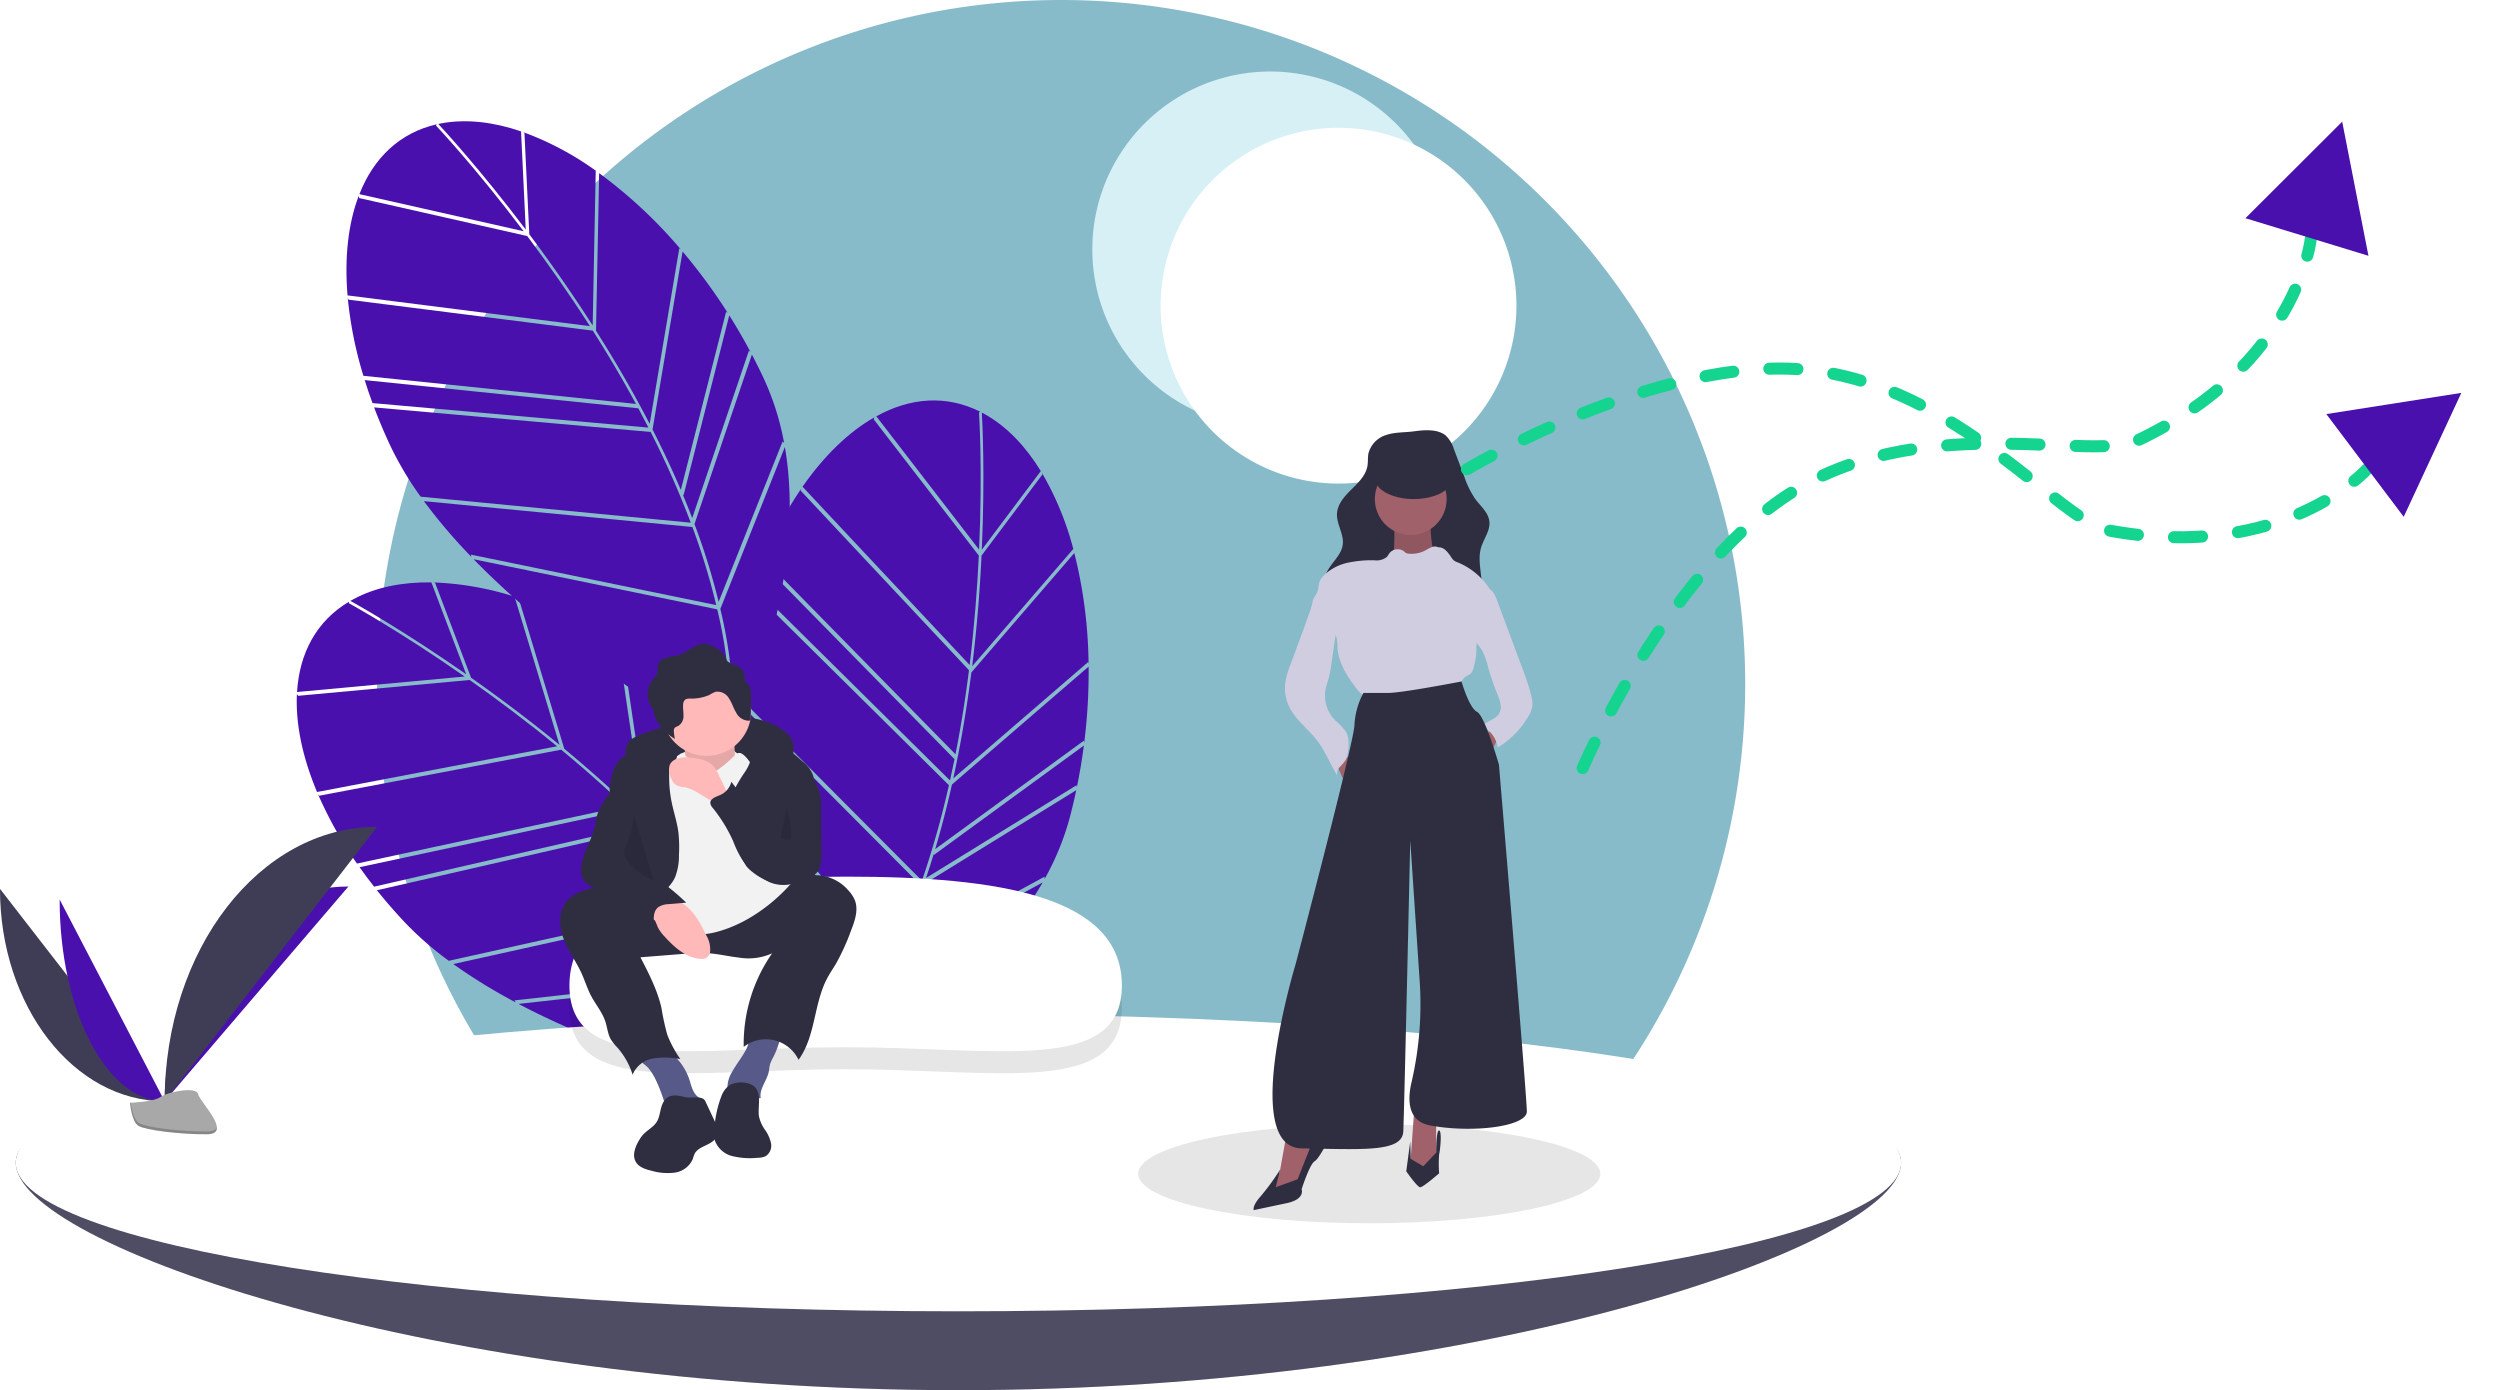 <svg xmlns="http://www.w3.org/2000/svg" xmlns:xlink="http://www.w3.org/1999/xlink" width="622.224" height="345.997" viewBox="0 0 622.224 345.997">
  <defs>
    <filter id="Path_64">
      <feOffset dx="17" dy="14" input="SourceAlpha"/>
      <feGaussianBlur stdDeviation="3" result="blur"/>
      <feFlood flood-color="#4910AE" flood-opacity="0.059" result="color"/>
      <feComposite operator="out" in="SourceGraphic" in2="blur"/>
      <feComposite operator="in" in="color"/>
      <feComposite operator="in" in2="SourceGraphic"/>
    </filter>
  </defs>
  <g id="what_we_are" transform="translate(-60 -1124)">
    <g id="Group_87" data-name="Group 87" transform="translate(59.996 1124)">
      <path id="Path_63" data-name="Path 63" d="M264.111,340.52A170.26,170.26,0,1,0,93.851,170.26,170.26,170.26,0,0,0,264.111,340.52Z" fill="#88bbca"/>
      <g data-type="innerShadowGroup">
        <path id="Path_64-2" data-name="Path 64" d="M316.148,106.356a44.277,44.277,0,1,0-44.277-44.277A44.277,44.277,0,0,0,316.148,106.356Z" fill="#d6f0f6"/>
        <g transform="matrix(1, 0, 0, 1, 0, 0)" filter="url(#Path_64)">
          <path id="Path_64-3" data-name="Path 64" d="M316.148,106.356a44.277,44.277,0,1,0-44.277-44.277A44.277,44.277,0,0,0,316.148,106.356Z" transform="translate(0)" fill="#fff"/>
        </g>
      </g>
      <path id="Path_65" data-name="Path 65" d="M130.532,33.081l1.21,25.232c5.017,6.691,10.429,14.348,15.771,22.694l.763-38.493.421.269a75.126,75.126,0,0,0-18.585-9.935Z" fill="#4910AE"/>
      <path id="Path_66" data-name="Path 66" d="M130.859,57.145,129.687,32.7c-6.88-2.346-13.555-3.125-19.656-2.036-.317.057-.629.122-.941.188C110.64,32.519,119.675,42.341,130.859,57.145Z" fill="#4910AE"/>
      <path id="Path_67" data-name="Path 67" d="M186.408,87.248l.406.388q-2.5-4.7-5.3-9.147l-11.377,44.766-.193-.17q1.234,2.946,2.347,5.851Z" fill="#4910AE"/>
      <path id="Path_68" data-name="Path 68" d="M169.076,61.8l.419.335A118.11,118.11,0,0,0,149.124,43.1l-.777,39.227Q155.8,94.091,161.7,105.5Z" fill="#4910AE"/>
      <path id="Path_69" data-name="Path 69" d="M86.548,74.044a98.615,98.615,0,0,0,3.9,19.491l67.845,7c-3.542-6.531-7.2-12.659-10.747-18.244L86.724,74.579Z" fill="#4910AE"/>
      <path id="Path_70" data-name="Path 70" d="M92.91,100.857l-.183-.532,68.666,6.1q-1.245-2.435-2.516-4.8L90.782,94.6l-.179-.533Q91.631,97.425,92.91,100.857Z" fill="#4910AE"/>
      <path id="Path_71" data-name="Path 71" d="M180.739,77.555l.413.364a140.937,140.937,0,0,0-11.26-15.32l-7.478,44.3q3.888,7.633,7.042,15.051Z" fill="#4910AE"/>
      <path id="Path_72" data-name="Path 72" d="M179.287,151.553a115.048,115.048,0,0,1,3.08,33.373c3.84-8.181,18.443-42.075,12.984-73.663Z" fill="#4910AE"/>
      <path id="Path_73" data-name="Path 73" d="M105.507,124.731a136.431,136.431,0,0,0,11.845,13.9l-.166-.592,61.08,12.566a169.686,169.686,0,0,0-5.939-19.443Z" fill="#4910AE"/>
      <path id="Path_74" data-name="Path 74" d="M130.332,57.558c-12.1-16.013-21.656-26.135-21.793-26.28l.157-.337c-9.186,2.085-15.671,8.335-19.24,17.381Z" fill="#4910AE"/>
      <path id="Path_75" data-name="Path 75" d="M172.854,130.439c.225.6.455,1.206.673,1.806a168.729,168.729,0,0,1,5.342,17.544l15.912-39.908.389.39a66.883,66.883,0,0,0-5.08-16.081q-1.408-3.014-2.948-5.937Z" fill="#4910AE"/>
      <path id="Path_76" data-name="Path 76" d="M146.829,81.177c-5.287-8.247-10.638-15.812-15.6-22.424L89.42,49.3l-.142-.528c-2.61,6.874-3.565,15.319-2.774,24.751Z" fill="#4910AE"/>
      <path id="Path_77" data-name="Path 77" d="M178.514,151.658l-60.633-12.474c25.5,26.18,61.184,46.259,63.461,47.528a111.34,111.34,0,0,0-2.828-35.054Z" fill="#4910AE"/>
      <path id="Path_78" data-name="Path 78" d="M171.9,130.091l.013-.04a228.755,228.755,0,0,0-9.967-22.538l-68.834-6.118q1.753,4.643,3.962,9.383a82.063,82.063,0,0,0,7.623,12.841Z" fill="#4910AE"/>
      <path id="Path_79" data-name="Path 79" d="M259.458,118.073,244.3,138.278c-.4,8.353-1.119,17.7-2.328,27.537l25.139-29.161.153.476a75.156,75.156,0,0,0-7.978-19.506Z" fill="#4910AE"/>
      <path id="Path_80" data-name="Path 80" d="M244.365,136.813l14.686-19.572c-3.8-6.195-8.447-11.052-13.84-14.1-.281-.159-.562-.308-.844-.455C244.5,104.95,245.193,118.278,244.365,136.813Z" fill="#4910AE"/>
      <path id="Path_81" data-name="Path 81" d="M267.952,195.426l.066.557q1.074-5.219,1.75-10.426l-37.316,27.222-.04-.253q-.929,3.056-1.925,6Z" fill="#4910AE"/>
      <path id="Path_82" data-name="Path 82" d="M270.832,164.77l.109.525a118.19,118.19,0,0,0-3.549-27.653l-25.623,29.717q-1.763,13.818-4.5,26.369Z" fill="#4910AE"/>
      <path id="Path_83" data-name="Path 83" d="M199.457,121.564a98.686,98.686,0,0,0-9.431,17.5l47.79,48.662c1.438-7.289,2.53-14.341,3.359-20.906L199.25,122.087Z" fill="#4910AE"/>
      <path id="Path_84" data-name="Path 84" d="M187.257,146.275l.2-.527,48.992,48.5q.594-2.667,1.125-5.3L189.607,140.1l.2-.525Q188.46,142.816,187.257,146.275Z" fill="#4910AE"/>
      <path id="Path_85" data-name="Path 85" d="M269.764,184.343l.086.544a141.18,141.18,0,0,0,1.1-18.981l-34.014,29.349q-1.875,8.358-4.176,16.084Z" fill="#4910AE"/>
      <path id="Path_86" data-name="Path 86" d="M221.447,240.412a115.038,115.038,0,0,1-18.914,27.664c8.176-3.852,41.041-20.643,56.984-48.453Z" fill="#4910AE"/>
      <path id="Path_87" data-name="Path 87" d="M181.733,172.7a136.429,136.429,0,0,0,.255,18.264l.25-.561,39.029,48.635a169.676,169.676,0,0,0,7.827-18.763Z" fill="#4910AE"/>
      <path id="Path_88" data-name="Path 88" d="M243.691,136.794c.891-20.054-.009-33.941-.022-34.14l.336-.159c-8.4-4.253-17.387-3.576-25.9,1.115Z" fill="#4910AE"/>
      <path id="Path_89" data-name="Path 89" d="M229.961,220.047c-.211.608-.419,1.219-.634,1.82a168.555,168.555,0,0,1-7.076,16.919L259.96,218.2l.051.548a66.823,66.823,0,0,0,6.344-15.625q.838-3.219,1.516-6.452Z" fill="#4910AE"/>
      <path id="Path_90" data-name="Path 90" d="M241.336,165.507c1.188-9.724,1.892-18.963,2.29-27.219l-26.182-33.942.227-.5c-6.4,3.629-12.516,9.525-17.923,17.293Z" fill="#4910AE"/>
      <path id="Path_91" data-name="Path 91" d="M220.787,240,182.044,191.72c2.944,36.43,17.619,74.652,18.564,77.082A111.318,111.318,0,0,0,220.787,240Z" fill="#4910AE"/>
      <path id="Path_92" data-name="Path 92" d="M229.446,219.169l.036-.022a228.86,228.86,0,0,0,6.7-23.715l-49.113-48.616q-1.611,4.694-2.933,9.754a82.033,82.033,0,0,0-2.319,14.752Z" fill="#4910AE"/>
      <path id="Path_93" data-name="Path 93" d="M108.289,145.048l8.95,23.622c6.839,4.813,14.353,10.422,22.013,16.708l-11.173-36.844.483.126a75.139,75.139,0,0,0-20.746-3.7Z" fill="#4910AE"/>
      <path id="Path_94" data-name="Path 94" d="M116.039,167.828l-8.669-22.882c-7.268-.1-13.857,1.218-19.323,4.139-.284.152-.561.31-.837.47C89.2,150.657,100.827,157.21,116.039,167.828Z" fill="#4910AE"/>
      <path id="Path_95" data-name="Path 95" d="M178.172,179.287l.506.243q-3.832-3.7-7.87-7.06l3.017,46.091-.236-.1q2.083,2.421,4.04,4.84Z" fill="#4910AE"/>
      <path id="Path_96" data-name="Path 96" d="M153.821,160.44l.5.189a118.154,118.154,0,0,0-25.257-11.806l11.385,37.546q10.728,8.886,19.862,17.918Z" fill="#4910AE"/>
      <path id="Path_97" data-name="Path 97" d="M79.119,197.6a98.635,98.635,0,0,0,9.731,17.332l66.685-14.316c-5.387-5.117-10.758-9.814-15.86-14.028L79.448,198.051Z" fill="#4910AE"/>
      <path id="Path_98" data-name="Path 98" d="M93.46,221.129l-.338-.45,67.189-15.42q-1.937-1.929-3.878-3.79L89.5,215.837l-.335-.452Q91.184,218.261,93.46,221.129Z" fill="#4910AE"/>
      <path id="Path_99" data-name="Path 99" d="M169.784,171.821l.505.219a141.1,141.1,0,0,0-15.444-11.09l6.581,44.441q6.057,6.057,11.35,12.137Z" fill="#4910AE"/>
      <path id="Path_100" data-name="Path 100" d="M191.276,242.645a115,115,0,0,1,13.245,30.787c1.123-8.968,4.534-45.715-10.421-74.069Z" fill="#4910AE"/>
      <path id="Path_101" data-name="Path 101" d="M112.819,239.941a136.438,136.438,0,0,0,15.563,9.562l-.341-.511,61.972-6.929a169.481,169.481,0,0,0-11.658-16.656Z" fill="#4910AE"/>
      <path id="Path_102" data-name="Path 102" d="M115.663,168.383C99.2,156.9,86.99,150.222,86.814,150.127l.045-.369c-8.091,4.822-12.327,12.771-12.925,22.477Z" fill="#4910AE"/>
      <path id="Path_103" data-name="Path 103" d="M178.632,224.553c.4.5.8,1.006,1.2,1.509a168.69,168.69,0,0,1,10.5,15.034l2.8-42.872.49.251a66.813,66.813,0,0,0-9.8-13.723q-2.271-2.432-4.638-4.735Z" fill="#4910AE"/>
      <path id="Path_104" data-name="Path 104" d="M138.655,185.746c-7.577-6.209-15-11.749-21.765-16.505L74.2,173.18l-.3-.458c-.358,7.344,1.345,15.671,5.012,24.4Z" fill="#4910AE"/>
      <path id="Path_105" data-name="Path 105" d="M190.573,242.983l-61.519,6.882C161.4,266.88,201.54,274.946,204.1,275.449A111.344,111.344,0,0,0,190.573,242.983Z" fill="#4910AE"/>
      <path id="Path_106" data-name="Path 106" d="M177.615,224.517v-.042a228.827,228.827,0,0,0-16.445-18.353L93.816,221.58q3.1,3.873,6.669,7.7a82.056,82.056,0,0,0,11.219,9.856Z" fill="#4910AE"/>
      <path id="Path_107" data-name="Path 107" d="M473.169,289.4c0,20.42-105.044,56.6-234.621,56.6S3.927,309.817,3.927,289.4s105.044-17.35,234.621-17.35S473.169,268.978,473.169,289.4Z" fill="#3f3d56"/>
      <path id="Path_108" data-name="Path 108" d="M473.169,289.4c0,20.42-105.044,56.6-234.621,56.6S3.927,309.817,3.927,289.4s105.044-17.35,234.621-17.35S473.169,268.978,473.169,289.4Z" fill="#e5e5e5" opacity="0.1"/>
      <path id="Path_109" data-name="Path 109" d="M238.55,326.369c129.577,0,234.621-16.554,234.621-36.973S368.127,252.423,238.55,252.423,3.929,268.976,3.929,289.4,108.972,326.369,238.55,326.369Z" fill="#fff"/>
      <path id="Path_110" data-name="Path 110" d="M279.227,250.752c0,22.247-31.009,15.366-68.977,15.366S141.733,273,141.733,250.752s31.005-27.086,68.973-27.086S279.227,228.505,279.227,250.752Z" opacity="0.1"/>
      <path id="Path_111" data-name="Path 111" d="M279.227,245.275c0,22.247-31.009,15.366-68.977,15.366s-68.517,6.881-68.517-15.366,31.005-27.086,68.973-27.086S279.227,223.028,279.227,245.275Z" fill="#fff"/>
      <path id="Path_112" data-name="Path 112" d="M157.085,184.06a10.01,10.01,0,0,1,2.733-1.37,69.685,69.685,0,0,1,19.254-4.191c5.725-.406,11.93.076,16.4,3.674a5.629,5.629,0,0,1,1.664,1.938,7.1,7.1,0,0,1,.21,3.951,4.436,4.436,0,0,1-.383,1.487,3.342,3.342,0,0,1-3.37,1.41c-1.287-.137-2.494-.682-3.764-.934a16.768,16.768,0,0,0-2.377-.242l-7.961-.431c-4.95-.268-9.965-.532-14.821.468a14.787,14.787,0,0,0-4.282,1.476c-1.109.623-1.856,1.516-2.885.366C155.7,189.641,154.7,185.927,157.085,184.06Z" fill="#2f2e41"/>
      <path id="Path_113" data-name="Path 113" d="M169.422,187.581s10.707-4.8,14.769.738-2.215,3.323-2.215,3.323l-7.015,2.215-7.753-1.477Z" fill="#f2f2f2"/>
      <path id="Path_114" data-name="Path 114" d="M169.975,184.07s1.477,7.015.369,8.861,6.277,4.431,6.277,4.431l7.015-2.954s-1.846-11.446,0-13.661Z" fill="#ffb9b9"/>
      <path id="Path_115" data-name="Path 115" d="M169.975,184.07s1.477,7.015.369,8.861,6.277,4.431,6.277,4.431l7.015-2.954s-1.846-11.446,0-13.661Z" opacity="0.1"/>
      <path id="Path_116" data-name="Path 116" d="M163.056,268.424a40.334,40.334,0,0,1,2.44,6.394.519.519,0,0,0,.075.2.515.515,0,0,0,.354.235.513.513,0,0,0,.217-.009l6.567-.007c.81,0,1.9-.261,1.889-1.072-.006-.569-.588-.924-1.021-1.294-1.2-1.026-1.515-2.717-2.013-4.217a14.306,14.306,0,0,0-5.323-7.15,3.1,3.1,0,0,0-1.138-.562,3.18,3.18,0,0,0-1.248.068c-1.153.233-5.458,1.028-4.645,2.7.35.722,1.648,1.474,2.192,2.148a15.412,15.412,0,0,1,1.653,2.558Z" fill="#575a89"/>
      <path id="Path_117" data-name="Path 117" d="M185.893,260.808a14.858,14.858,0,0,1-.772,1.419c-.951,1.569-2.074,3.033-2.96,4.64a7.666,7.666,0,0,0-1.079,3.229,3.59,3.59,0,0,0,1.253,3.052,4.607,4.607,0,0,0,3.445.588,16.63,16.63,0,0,1,3.556-.419c-.4-2.277,1.518-4.281,2-6.543.135-.635.155-1.294.336-1.918a9.494,9.494,0,0,1,.743-1.644,21.214,21.214,0,0,0,2.006-5.915c.045-.25-5.838-.291-6.39-.171C186.308,257.5,186.56,259.38,185.893,260.808Z" fill="#575a89"/>
      <path id="Path_118" data-name="Path 118" d="M140.55,225.037c-1.679,2.628-1.292,6.111-.113,9s3.057,5.44,4.342,8.282c.819,1.812,1.394,3.733,2.316,5.494,1.142,2.181,2.81,4.1,3.576,6.444.489,1.492.6,3.126,1.392,4.482a13.616,13.616,0,0,0,1.631,2.023,18.712,18.712,0,0,1,3.758,6.714,6.693,6.693,0,0,1,5.114-4.034,19.729,19.729,0,0,1,6.781.168,28.452,28.452,0,0,1-3.272-6.1,61.13,61.13,0,0,1-1.425-6.558c-1-4.481-3.136-8.615-5.25-12.69l10.868-.862a42.312,42.312,0,0,1,5.34-.2c2.8.132,5.554.82,8.344,1.138a14.224,14.224,0,0,0,8.229-1.071,39.429,39.429,0,0,0-7.075,23.288,9.018,9.018,0,0,1,13.649,3.221c4.259-5.82,3.753-13.923,7.128-20.3.694-1.311,1.545-2.531,2.294-3.812a56.176,56.176,0,0,0,3.624-8.008c.944-2.415,1.9-5.1.99-7.531a7.894,7.894,0,0,0-1.613-2.481,10.858,10.858,0,0,0-7.556-3.8c-4.448-.1-8.123,3.2-12.025,5.334a27.675,27.675,0,0,1-15.186,3.149c-5.36-.379-10.479-2.134-15.586-3.679a74.2,74.2,0,0,0-7.778-2.007,14.542,14.542,0,0,0-6.434.6C144.264,221.852,141.9,222.921,140.55,225.037Z" fill="#2f2e41"/>
      <path id="Path_119" data-name="Path 119" d="M186.958,177.056a11.086,11.086,0,0,1-11.076,11.076,10.823,10.823,0,0,1-1.968-.177,11.075,11.075,0,1,1,13.044-10.9Z" fill="#ffb9b9"/>
      <path id="Path_120" data-name="Path 120" d="M169.421,187.58a13.074,13.074,0,0,1,2.769,1.661c.738.738,2.954,4.8,6.646,2.215s4.061-4.061,5.169-4.061,2.584,2.215,2.584,2.215l10.153,30.46a42.523,42.523,0,0,1-9.415,7.938c-5.907,3.692-12.922,5.538-16.245,4.061s-9.6-2.584-10.707-5.538-2.954-11.815-2.954-11.815l5.169-22.522Z" fill="#f2f2f2"/>
      <path id="Path_121" data-name="Path 121" d="M168,218.388a14.52,14.52,0,0,0,.99-5.622,34.184,34.184,0,0,0-.15-5.687c-.327-2.47-1.131-4.849-1.639-7.288a30.727,30.727,0,0,1-.646-6.5,5.285,5.285,0,0,1,.623-2.883,9.233,9.233,0,0,0,1.209-1.689c.464-1.282-.683-2.625-1.94-3.153a7.629,7.629,0,0,0-4.78-.192,22.677,22.677,0,0,0-4.5,1.839,10.258,10.258,0,0,0-2.937,1.9,9.584,9.584,0,0,0-2.057,4.436,9.071,9.071,0,0,0-.367,3.91c.4,2.1,2.119,3.689,3.034,5.627a12.326,12.326,0,0,1,.568,7.327c-.423,2.453-1.173,4.852-1.4,7.33a9.852,9.852,0,0,0,1.677,7.088c.633.793,2.349,2.672,3.508,2.459.91-.167,2.229-2.17,2.962-2.8C164.267,222.646,166.779,221.019,168,218.388Z" fill="#2f2e41"/>
      <path id="Path_122" data-name="Path 122" d="M187.34,186.377a11.106,11.106,0,0,1-1.943,5.778,40.512,40.512,0,0,0-3.108,5.33,12.219,12.219,0,0,0-.57,7.516,24.417,24.417,0,0,0,.815,2.515l2.023,5.549a9.627,9.627,0,0,0,1.173,2.463,7.965,7.965,0,0,0,1.594,1.534,14.882,14.882,0,0,0,5.2,2.714,8.8,8.8,0,0,0,5.784-.33,83.712,83.712,0,0,1,3.593-22.183,8.047,8.047,0,0,0,.535-4.082,7.7,7.7,0,0,0-2.725-3.694c-3.541-3.18-7.434-6.519-12.174-6.948C184.795,182.289,187.317,184.888,187.34,186.377Z" fill="#2f2e41"/>
      <path id="Path_123" data-name="Path 123" d="M163.108,229.3c.281.55.456,1.148.733,1.7a9.513,9.513,0,0,0,1.507,2.026c2.469,2.737,5.486,5.464,9.169,5.629a2.515,2.515,0,0,0,1.081-.136,2.138,2.138,0,0,0,1.15-1.644,6.989,6.989,0,0,0-1-4.165c-1.37-2.837-2.911-5.746-5.475-7.575a10.273,10.273,0,0,0-8.863-1.333c-1.336.412-3.551,1.13-1.782,2.349C160.969,227.076,162.333,227.78,163.108,229.3Z" fill="#ffb9b9"/>
      <path id="Path_124" data-name="Path 124" d="M179.029,193.186a8.245,8.245,0,0,0-1.733-2.794,6.416,6.416,0,0,0-2.647-1.341,14.448,14.448,0,0,0-3.883-.557c-1.564-.01-3.377.41-4.041,1.825a4.307,4.307,0,0,0,.412,3.578,3.516,3.516,0,0,0,1.1,1.479,6.086,6.086,0,0,0,2.346.594,10.821,10.821,0,0,1,3.467,1.571l2.739,1.655,4.7,2.843c-.124-.075-.08-3.3-.224-3.83a37.289,37.289,0,0,0-2.231-5.023Z" fill="#ffb9b9"/>
      <path id="Path_125" data-name="Path 125" d="M165.325,273.983c-1.1,1.5-.88,3.634-1.855,5.215-.845,1.37-2.438,2.089-3.5,3.3a8.816,8.816,0,0,0-.9,1.293c-.981,1.643-1.778,3.748-.812,5.4.777,1.328,2.41,1.848,3.908,2.2a14.335,14.335,0,0,0,5.775.463,5.75,5.75,0,0,0,4.469-3.336,12.837,12.837,0,0,1,.478-1.348c1.038-2.043,4.293-2.065,5.356-4.1.743-1.421.06-3.139-.623-4.59l-2.086-4.432c-.692-1.471-3.5-.625-4.962-.977C168.669,272.617,166.7,272.111,165.325,273.983Z" fill="#2f2e41"/>
      <path id="Path_126" data-name="Path 126" d="M181.461,270.175a5.941,5.941,0,0,0-1.888,2.586,28.3,28.3,0,0,0-1.731,7.566,9.2,9.2,0,0,0-.06,3.1,6.218,6.218,0,0,0,4.4,4.292,18.332,18.332,0,0,0,6.394.438,4.575,4.575,0,0,0,2.01-.408,3.113,3.113,0,0,0,1.315-3.209,9.113,9.113,0,0,0-1.5-3.346,9.167,9.167,0,0,1-1.5-3.345c-.314-2.047.571-5.052-.686-6.9S183.143,269,181.461,270.175Z" fill="#2f2e41"/>
      <path id="Path_127" data-name="Path 127" d="M186.68,171.286a2.815,2.815,0,0,0-1.219-1.592,6.456,6.456,0,0,0-.257-2.1c-.671-1.983-2.26-1.869-3.759-2.746-.65-.38-.61-.717-.949-1.341a4.978,4.978,0,0,0-1.918-1.957,6.9,6.9,0,0,0-3.115-1.322c-2.391-.163-4.225,2.086-6.51,2.808-1.007.318-2.09.331-3.1.632a2.854,2.854,0,0,0-2.174,2.065c-.07.483.053.978-.017,1.461-.141.959-.982,1.631-1.545,2.42a5.963,5.963,0,0,0-.107,6.108,8.566,8.566,0,0,0,.718,1.124,6.907,6.907,0,0,0,.758,2.568,12.8,12.8,0,0,0,4.5,4.5A10.584,10.584,0,0,1,167.72,182a1.324,1.324,0,0,1,.082-.635c.2-.417.726-.528,1.128-.756a2.85,2.85,0,0,0,1.183-2.476c.024-.957-.179-1.915-.078-2.867a1.57,1.57,0,0,1,.536-1.153,1.852,1.852,0,0,1,1.011-.241,11.411,11.411,0,0,0,4.991-.907,7.405,7.405,0,0,1,1.553-.786,3.3,3.3,0,0,1,3.321,1.659c.737,1.1,1.1,2.4,1.784,3.534a3.589,3.589,0,0,0,3.168,2.009.523.523,0,0,0,.214-.045.529.529,0,0,0,.178-.129.6.6,0,0,0,.072-.334l.073-5.023a7.605,7.605,0,0,0-.256-2.561Z" fill="#2f2e41"/>
      <path id="Path_128" data-name="Path 128" d="M151.626,197.561a20.1,20.1,0,0,0-2.856,4.85c-.341,1.053-.447,2.166-.7,3.245-.823,3.594-3.2,6.787-3.441,10.467a4.986,4.986,0,0,0,.349,2.4c.682,1.484,2.315,2.266,3.873,2.758a12.331,12.331,0,0,1,4.474,1.906,13.71,13.71,0,0,1,1.7,1.965,16.429,16.429,0,0,0,7.844,5.367c-.244-1.68-.358-3.7.985-4.743a4.869,4.869,0,0,1,2.614-.741l4.326-.374a55.623,55.623,0,0,0-9.483-7.388,6.9,6.9,0,0,1-3.044-2.814,6.808,6.808,0,0,1-.345-2.6,63.922,63.922,0,0,0-.815-9.6c-.356-2.206-.828-4.391-1.367-6.559-.151-.609-1.046-3.339-2.148-2.7-.259.15-.5,1.882-.654,2.242a13.609,13.609,0,0,1-1.317,2.319Z" fill="#2f2e41"/>
      <path id="Path_129" data-name="Path 129" d="M201.453,191.672l1.767,3.674a8.828,8.828,0,0,1,1.114,4.968l.1,11.021a16.022,16.022,0,0,1-.362,4.389,3.508,3.508,0,0,1-.609,1.31,4.049,4.049,0,0,1-1.045.842c-3.344,2.089-7.679,3.276-11.212,1.526a15.546,15.546,0,0,1-2.3-1.5,18.271,18.271,0,0,1-3.89-3.5,24.105,24.105,0,0,1-2.476-4.9,37.6,37.6,0,0,0-5.115-8.389,2.21,2.21,0,0,1-.633-1.256c-.022-.966,1.124-1.442,2.018-1.809a4.93,4.93,0,0,0,3.222-3.47c3.247,4.258,6.829,8.756,11.952,10.312a.535.535,0,0,0,.269.083.518.518,0,0,0,.272-.067.524.524,0,0,0,.272-.468c.291-1.217.394-2.47.606-3.7a21.125,21.125,0,0,1,2.225-6.416C198.241,193.19,200.206,189.072,201.453,191.672Z" fill="#2f2e41"/>
      <path id="Path_130" data-name="Path 130" d="M157.614,202.294a16.938,16.938,0,0,1-1.619,7.551,6.239,6.239,0,0,0-.634,1.664,4.487,4.487,0,0,0,1.32,3.4,13.993,13.993,0,0,0,5.987,4.165" opacity="0.1"/>
      <path id="Path_131" data-name="Path 131" d="M195.975,200.1a3.62,3.62,0,0,0,.177,2.193,22.088,22.088,0,0,1,.805,6.413.233.233,0,0,1-.06.214.227.227,0,0,1-.1.06.224.224,0,0,1-.115.006,2.944,2.944,0,0,1-2.406-.57" opacity="0.1"/>
      <path id="Path_132" data-name="Path 132" d="M340.8,304.459c31.764,0,57.514-5.518,57.514-12.324s-25.75-12.324-57.514-12.324-57.514,5.518-57.514,12.324S309.033,304.459,340.8,304.459Z" opacity="0.1"/>
      <path id="Path_133" data-name="Path 133" d="M369.554,182.127l-4.108,4.108,4.108,4.108,4.108-8.216Z" fill="#a0616a"/>
      <path id="Path_134" data-name="Path 134" d="M370.478,146.506c1.153.472,1.7,1.762,2.136,2.929l5.329,14.32,1.037,2.787c.509,1.367,1.018,2.735,1.448,4.128q.408,1.321.722,2.672a7.016,7.016,0,0,1,.245,2.369,6.576,6.576,0,0,1-.942,2.468,22.08,22.08,0,0,1-7.676,7.872,7.16,7.16,0,0,0-4.166-5.448l2.756-1.516a4.982,4.982,0,0,0,1.544-1.131,3.383,3.383,0,0,0,.59-2.585,11.064,11.064,0,0,0-.818-2.593,70.989,70.989,0,0,1-2.4-7.054,15.037,15.037,0,0,0-1.56-4.107c-.72-1.123-1.763-2.021-2.416-3.184a8.446,8.446,0,0,1-.531-5.939c.372-1.676.994-3.288,1.518-4.92C367.7,146.292,369.244,146,370.478,146.506Z" fill="#d0cde1"/>
      <path id="Path_135" data-name="Path 135" d="M345.072,108.248a6.522,6.522,0,0,0-4.473,4.583c-.2,1.017-.078,2.074-.247,3.1-.393,2.372-2.255,4.184-3.972,5.867s-3.491,3.638-3.616,6.039c-.137,2.629,1.77,5.093,1.44,7.7-.383,3.035-3.589,5-4.381,7.956a7.651,7.651,0,0,0,1.186,5.84,16.712,16.712,0,0,0,9.207,6.781,38.363,38.363,0,0,0,11.533,1.5c4.739.05,9.885-.357,13.445-3.485a10.77,10.77,0,0,0,3.576-7.012c.338-3.623-1.174-7.367-.131-10.853.656-2.194,2.3-4.2,2.057-6.475-.24-2.226-2.185-3.8-3.518-5.6a22.734,22.734,0,0,1-2.742-5.617l-2.534-6.689a7.769,7.769,0,0,0-2.156-3.561c-2.078-1.616-5.42-1.3-7.851-.965C349.641,107.668,347.24,107.515,345.072,108.248Z" fill="#2f2e41"/>
      <path id="Path_136" data-name="Path 136" d="M347.032,130.292s.248,7.441-.5,8.186,2.977,5.705,2.977,5.705l6.7-.248,3.473-2.729-2.977-3.969s-1.24-6.449-.248-7.938S347.032,130.292,347.032,130.292Z" fill="#a0616a"/>
      <path id="Path_137" data-name="Path 137" d="M347.032,130.292s.248,7.441-.5,8.186,2.977,5.705,2.977,5.705l6.7-.248,3.473-2.729-2.977-3.969s-1.24-6.449-.248-7.938S347.032,130.292,347.032,130.292Z" opacity="0.1"/>
      <path id="Path_138" data-name="Path 138" d="M331.526,187.72l4.217,9.426,3.225-3.969-6.449-8.434Z" fill="#a0616a"/>
      <path id="Path_139" data-name="Path 139" d="M320.243,282.1l-1.736,9.674-2.977,4.217,1.736.992,2.977-.5,3.473-1.24,1.488-5.7,2.729-7.442Z" fill="#a0616a"/>
      <path id="Path_140" data-name="Path 140" d="M351.993,276.144,351,290.035l2.48,1.984,3.969-3.473V278.377Z" fill="#a0616a"/>
      <path id="Path_141" data-name="Path 141" d="M351.125,133.145a8.93,8.93,0,1,0-8.93-8.93A8.93,8.93,0,0,0,351.125,133.145Z" fill="#a0616a"/>
      <path id="Path_142" data-name="Path 142" d="M358.016,136.225a2.069,2.069,0,0,0-1.721-.033,13.922,13.922,0,0,0-1.575.821,7.292,7.292,0,0,1-4.239.771,1.47,1.47,0,0,1-.5-.128,2.389,2.389,0,0,1-.454-.366,2.629,2.629,0,0,0-3.639.314c-.262.327-.442.717-.728,1.023a4.039,4.039,0,0,1-3.05.823,28.239,28.239,0,0,0-6.7.614,12.267,12.267,0,0,0-5.884,3.118,4.479,4.479,0,0,0-1.045,1.49c-.3.772-.26,1.639-.529,2.422-.3.872-.963,1.587-1.232,2.469a9.885,9.885,0,0,1-.513,2.01c1.45,1.255,2.678,2.928,4.127,4.183a6.753,6.753,0,0,1,2.325,2.946,9.638,9.638,0,0,1,.215,2.285c.179,3.669,2.169,7,4.4,9.92a11.19,11.19,0,0,0,2.169,2.3,9.412,9.412,0,0,0,3.744,1.5,36.648,36.648,0,0,0,7.729.49,26.293,26.293,0,0,0,7.934-.914A7.056,7.056,0,0,0,362.2,172.2c1.045-1.284,1.453-3.14,2.879-3.981a5.226,5.226,0,0,0,.975-.582,2.529,2.529,0,0,0,.6-1.115,17.271,17.271,0,0,0,.816-4.814,14.041,14.041,0,0,1,.2-2.931,9.969,9.969,0,0,1,1.068-2.426l2.955-5.359a3.785,3.785,0,0,0,.2-1.573,3.879,3.879,0,0,0-.636-2.012,17.162,17.162,0,0,0-8.538-7.474,3.53,3.53,0,0,1-.807-.4,3.325,3.325,0,0,1-.738-.881C360.389,137.483,359.432,136.152,358.016,136.225Z" fill="#d0cde1"/>
      <path id="Path_143" data-name="Path 143" d="M321.19,165.41a21.318,21.318,0,0,0-1.276,4.4,10.693,10.693,0,0,0,.966,6.1c1.592,3.278,4.727,5.5,6.94,8.4,2.056,2.69,3.28,5.915,5.06,8.794a2.239,2.239,0,0,1,.575-2.2,11.655,11.655,0,0,0,1.53-1.825,5.3,5.3,0,0,0,.471-1.727c.266-1.786.409-3.726-.5-5.285a17.611,17.611,0,0,0-2.806-2.937,8.758,8.758,0,0,1-2.217-7.579c.18-.928.512-1.82.761-2.732a31.178,31.178,0,0,0,.7-3.725l1.117-7.672c.3-2.041.548-4.3-.607-6.007a2.5,2.5,0,0,0-.907-.858,3.246,3.246,0,0,0-.965-.272c-1.216-.2-2.862-.731-3.456.572-.716,1.572-1.215,3.286-1.815,4.907Z" fill="#d0cde1"/>
      <path id="Path_144" data-name="Path 144" d="M363.764,169.608s-14.746,2.853-18.218,2.853h-6.2a18.8,18.8,0,0,0-2.232,7.938c0,3.969-14.635,59.531-14.635,59.531s-13.891,45.641,1.488,45.889,25.053.992,25.3-4.217S351,209.172,351,209.172l2.315,34.565a85.793,85.793,0,0,1-1.971,25.519c-1.11,4.687-.938,9.825,4.617,10.858,10.666,1.984,24.061.248,24.061-3.473s-6.945-86.32-6.945-86.32-3.473-12.154-5.457-13.147S363.764,169.608,363.764,169.608Z" fill="#2f2e41"/>
      <path id="Path_145" data-name="Path 145" d="M317.514,295.491l5.457-1.984,3.721-9.426,3.969-.5s-2.232,4.713-3.473,5.457-3.225,6.945-3.225,6.945.992,2.48-3.721,3.473-8.186,1.736-8.186,1.736-.5-.992,1.736-3.473a59.341,59.341,0,0,0,4.839-6.656Z" fill="#2f2e41"/>
      <path id="Path_146" data-name="Path 146" d="M351,284.084l-.992,7.441s2.729,3.969,3.473,3.969,4.713-3.473,4.713-3.473a29.194,29.194,0,0,1,0-4.713c.248-.992.744-5.705,0-5.953s-.744,5.528-.744,5.528l-3.225,3.4-3.109-1.864Z" fill="#2f2e41"/>
      <path id="Path_147" data-name="Path 147" d="M351.869,124.215c5.343,0,9.674-2.332,9.674-5.209s-4.331-5.209-9.674-5.209-9.674,2.332-9.674,5.209S346.527,124.215,351.869,124.215Z" fill="#2f2e41"/>
      <path id="Path_148" data-name="Path 148" d="M0,221.228c0,29.221,18.332,52.866,40.986,52.866Z" fill="#3f3d56"/>
      <path id="Path_149" data-name="Path 149" d="M40.986,274.1c0-29.549,20.457-53.46,45.738-53.46Z" fill="#4910AE"/>
      <path id="Path_150" data-name="Path 150" d="M14.85,223.878c0,27.757,11.69,50.217,26.136,50.217Z" fill="#4910AE"/>
      <path id="Path_151" data-name="Path 151" d="M40.986,274.1c0-37.757,23.645-68.31,52.866-68.31Z" fill="#3f3d56"/>
      <path id="Path_152" data-name="Path 152" d="M32.367,274.467s5.812-.179,7.564-1.426,8.941-2.737,9.376-.736,8.735,9.95,2.173,10-15.248-1.022-17-2.087S32.367,274.467,32.367,274.467Z" fill="#a8a8a8"/>
      <path id="Path_153" data-name="Path 153" d="M51.594,281.611c-6.562.053-15.248-1.022-17-2.087-1.331-.811-1.862-3.721-2.04-5.064l-.194.008s.368,4.688,2.117,5.753,10.434,2.14,17,2.087c1.894-.015,2.549-.689,2.513-1.687C53.726,281.223,53,281.6,51.594,281.611Z" opacity="0.2"/>
    </g>
    <g id="Group_106" data-name="Group 106" transform="translate(1506.616 1904.29) rotate(180)">
      <path id="Path_169" data-name="Path 169" d="M224,0s-47.923,28.633-85.056,24.689S76.518-12.946,64.376-15.219C20.941-23.351,0,0,0,0" transform="translate(857.5 663.5)" fill="none" stroke="#15d490" stroke-linecap="round" stroke-width="3" stroke-dasharray="7 9"/>
      <path id="Polygon_2" data-name="Polygon 2" d="M16,0,32,30H0Z" transform="matrix(-0.602, -0.799, 0.799, -0.602, 843.649, 695.29)" fill="#4910AE"/>
    </g>
    <g id="Group_107" data-name="Group 107" transform="matrix(-0.809, 0.588, -0.588, -0.809, 1718.979, 1216.027)">
      <path id="Path_169-2" data-name="Path 169" d="M224,0s-47.923,28.633-85.056,24.689S76.518-12.946,64.376-15.219C20.941-23.351,0,0,0,0" transform="translate(857.5 663.5)" fill="none" stroke="#15d490" stroke-linecap="round" stroke-width="3" stroke-dasharray="7 9"/>
      <path id="Polygon_2-2" data-name="Polygon 2" d="M16,0,32,30H0Z" transform="matrix(-0.602, -0.799, 0.799, -0.602, 843.649, 695.29)" fill="#4910AE"/>
    </g>
  </g>
</svg>
